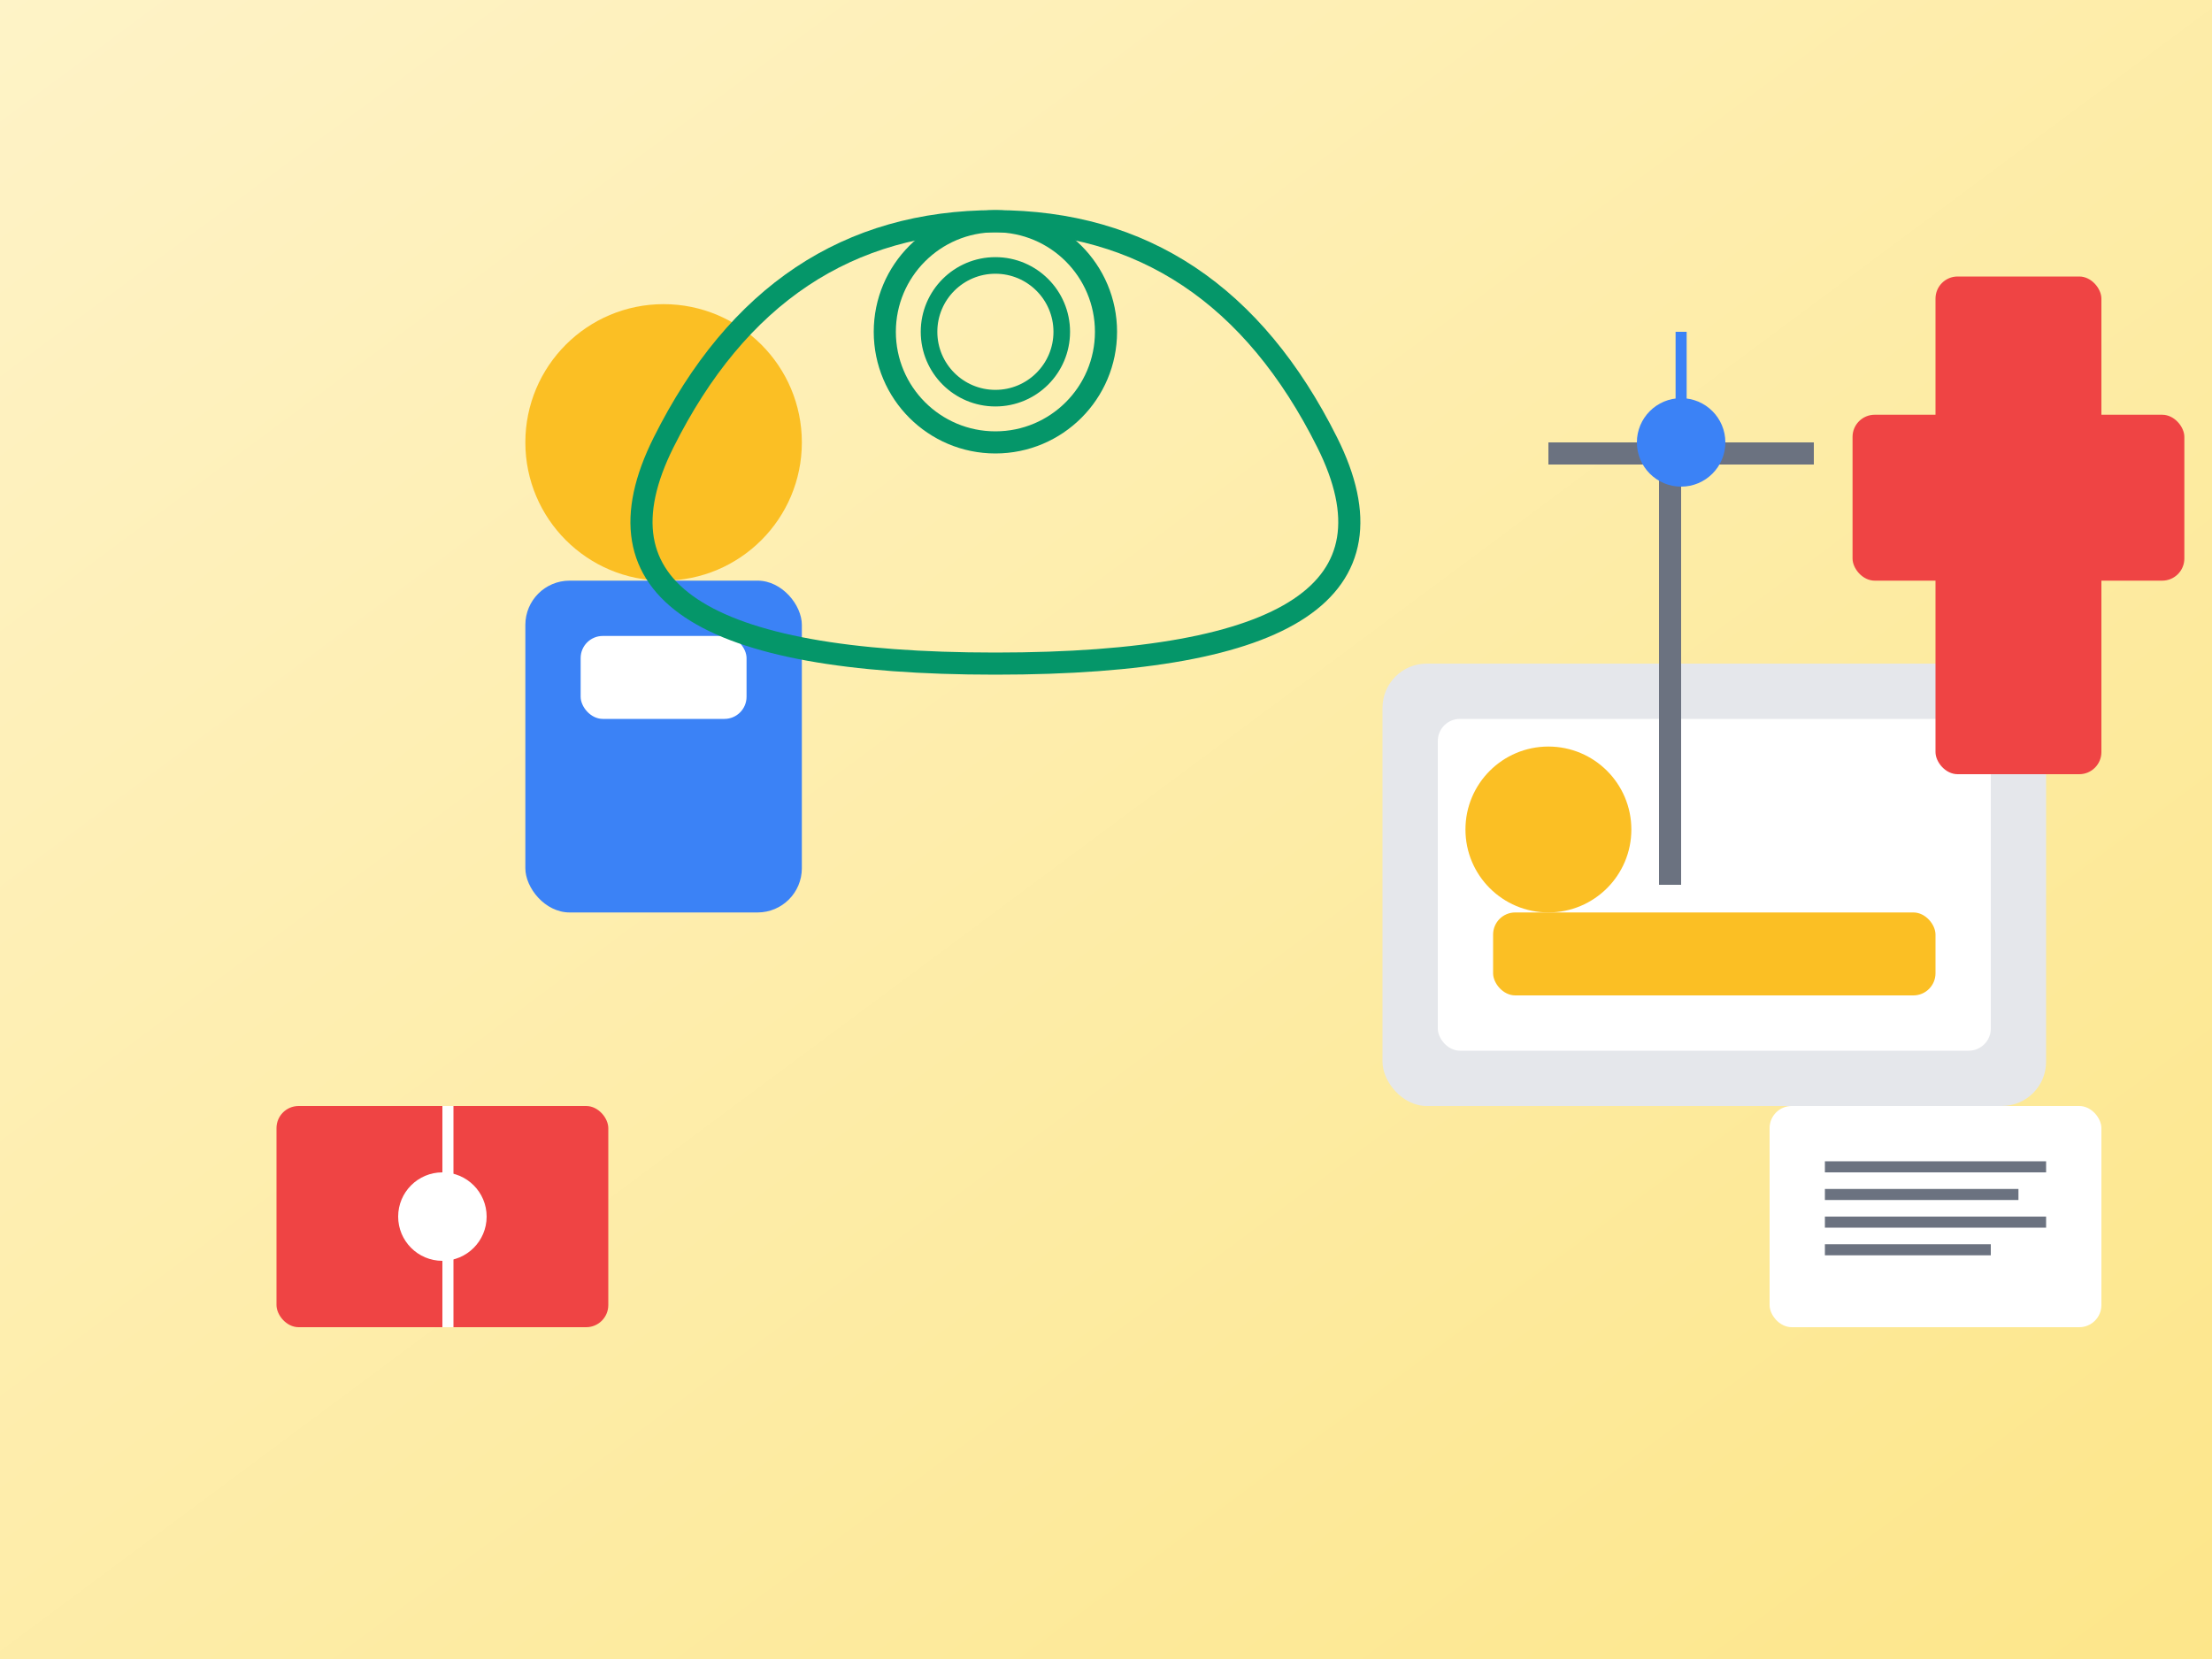 <svg width="400" height="300" viewBox="0 0 400 300" fill="none" xmlns="http://www.w3.org/2000/svg">
  <rect x="0" y="0" width="400" height="300" fill="#333333" stroke="none"/>
  <defs>
    <linearGradient id="nursing-bg" x1="0%" y1="0%" x2="100%" y2="100%">
      <stop offset="0%" style="stop-color:#fef3c7;stop-opacity:1" />
      <stop offset="100%" style="stop-color:#fde68a;stop-opacity:1" />
    </linearGradient>
  </defs>
  
  <!-- Background -->
  <rect width="400" height="300" fill="url(#nursing-bg)"/>
  
  <!-- Nurse -->
  <circle cx="120" cy="80" r="25" fill="#fbbf24"/>
  <rect x="95" y="105" width="50" height="60" fill="#3b82f6" rx="8"/>
  <rect x="105" y="115" width="30" height="15" fill="white" rx="4"/>
  
  <!-- Patient Bed -->
  <rect x="250" y="120" width="120" height="80" fill="#e5e7eb" rx="8"/>
  <rect x="260" y="130" width="100" height="60" fill="white" rx="4"/>
  <circle cx="280" cy="150" r="15" fill="#fbbf24"/>
  <rect x="270" y="165" width="80" height="15" fill="#fbbf24" rx="4"/>
  
  <!-- Medical Equipment -->
  <rect x="50" y="200" width="60" height="40" fill="#ef4444" rx="4"/>
  <circle cx="80" cy="220" r="8" fill="white"/>
  <rect x="80" y="200" width="2" height="40" fill="white"/>
  
  <!-- IV Stand -->
  <rect x="300" y="80" width="4" height="80" fill="#6b7280"/>
  <rect x="280" y="80" width="48" height="4" fill="#6b7280"/>
  <circle cx="304" cy="80" r="8" fill="#3b82f6"/>
  <path d="M 304 80 L 304 60" stroke="#3b82f6" stroke-width="2"/>
  
  <!-- Medical Charts -->
  <rect x="320" y="200" width="60" height="40" fill="white" rx="4"/>
  <rect x="330" y="210" width="40" height="2" fill="#6b7280"/>
  <rect x="330" y="215" width="35" height="2" fill="#6b7280"/>
  <rect x="330" y="220" width="40" height="2" fill="#6b7280"/>
  <rect x="330" y="225" width="30" height="2" fill="#6b7280"/>
  
  <!-- Stethoscope -->
  <circle cx="180" cy="60" r="20" fill="none" stroke="#059669" stroke-width="4"/>
  <circle cx="180" cy="60" r="12" fill="none" stroke="#059669" stroke-width="3"/>
  <path d="M 180 40 Q 220 40 240 80 Q 260 120 180 120 Q 100 120 120 80 Q 140 40 180 40" 
        fill="none" stroke="#059669" stroke-width="4"/>
  
  <!-- Medical Cross -->
  <rect x="350" y="50" width="30" height="90" fill="#ef4444" rx="4"/>
  <rect x="335" y="75" width="60" height="30" fill="#ef4444" rx="4"/>
</svg> 